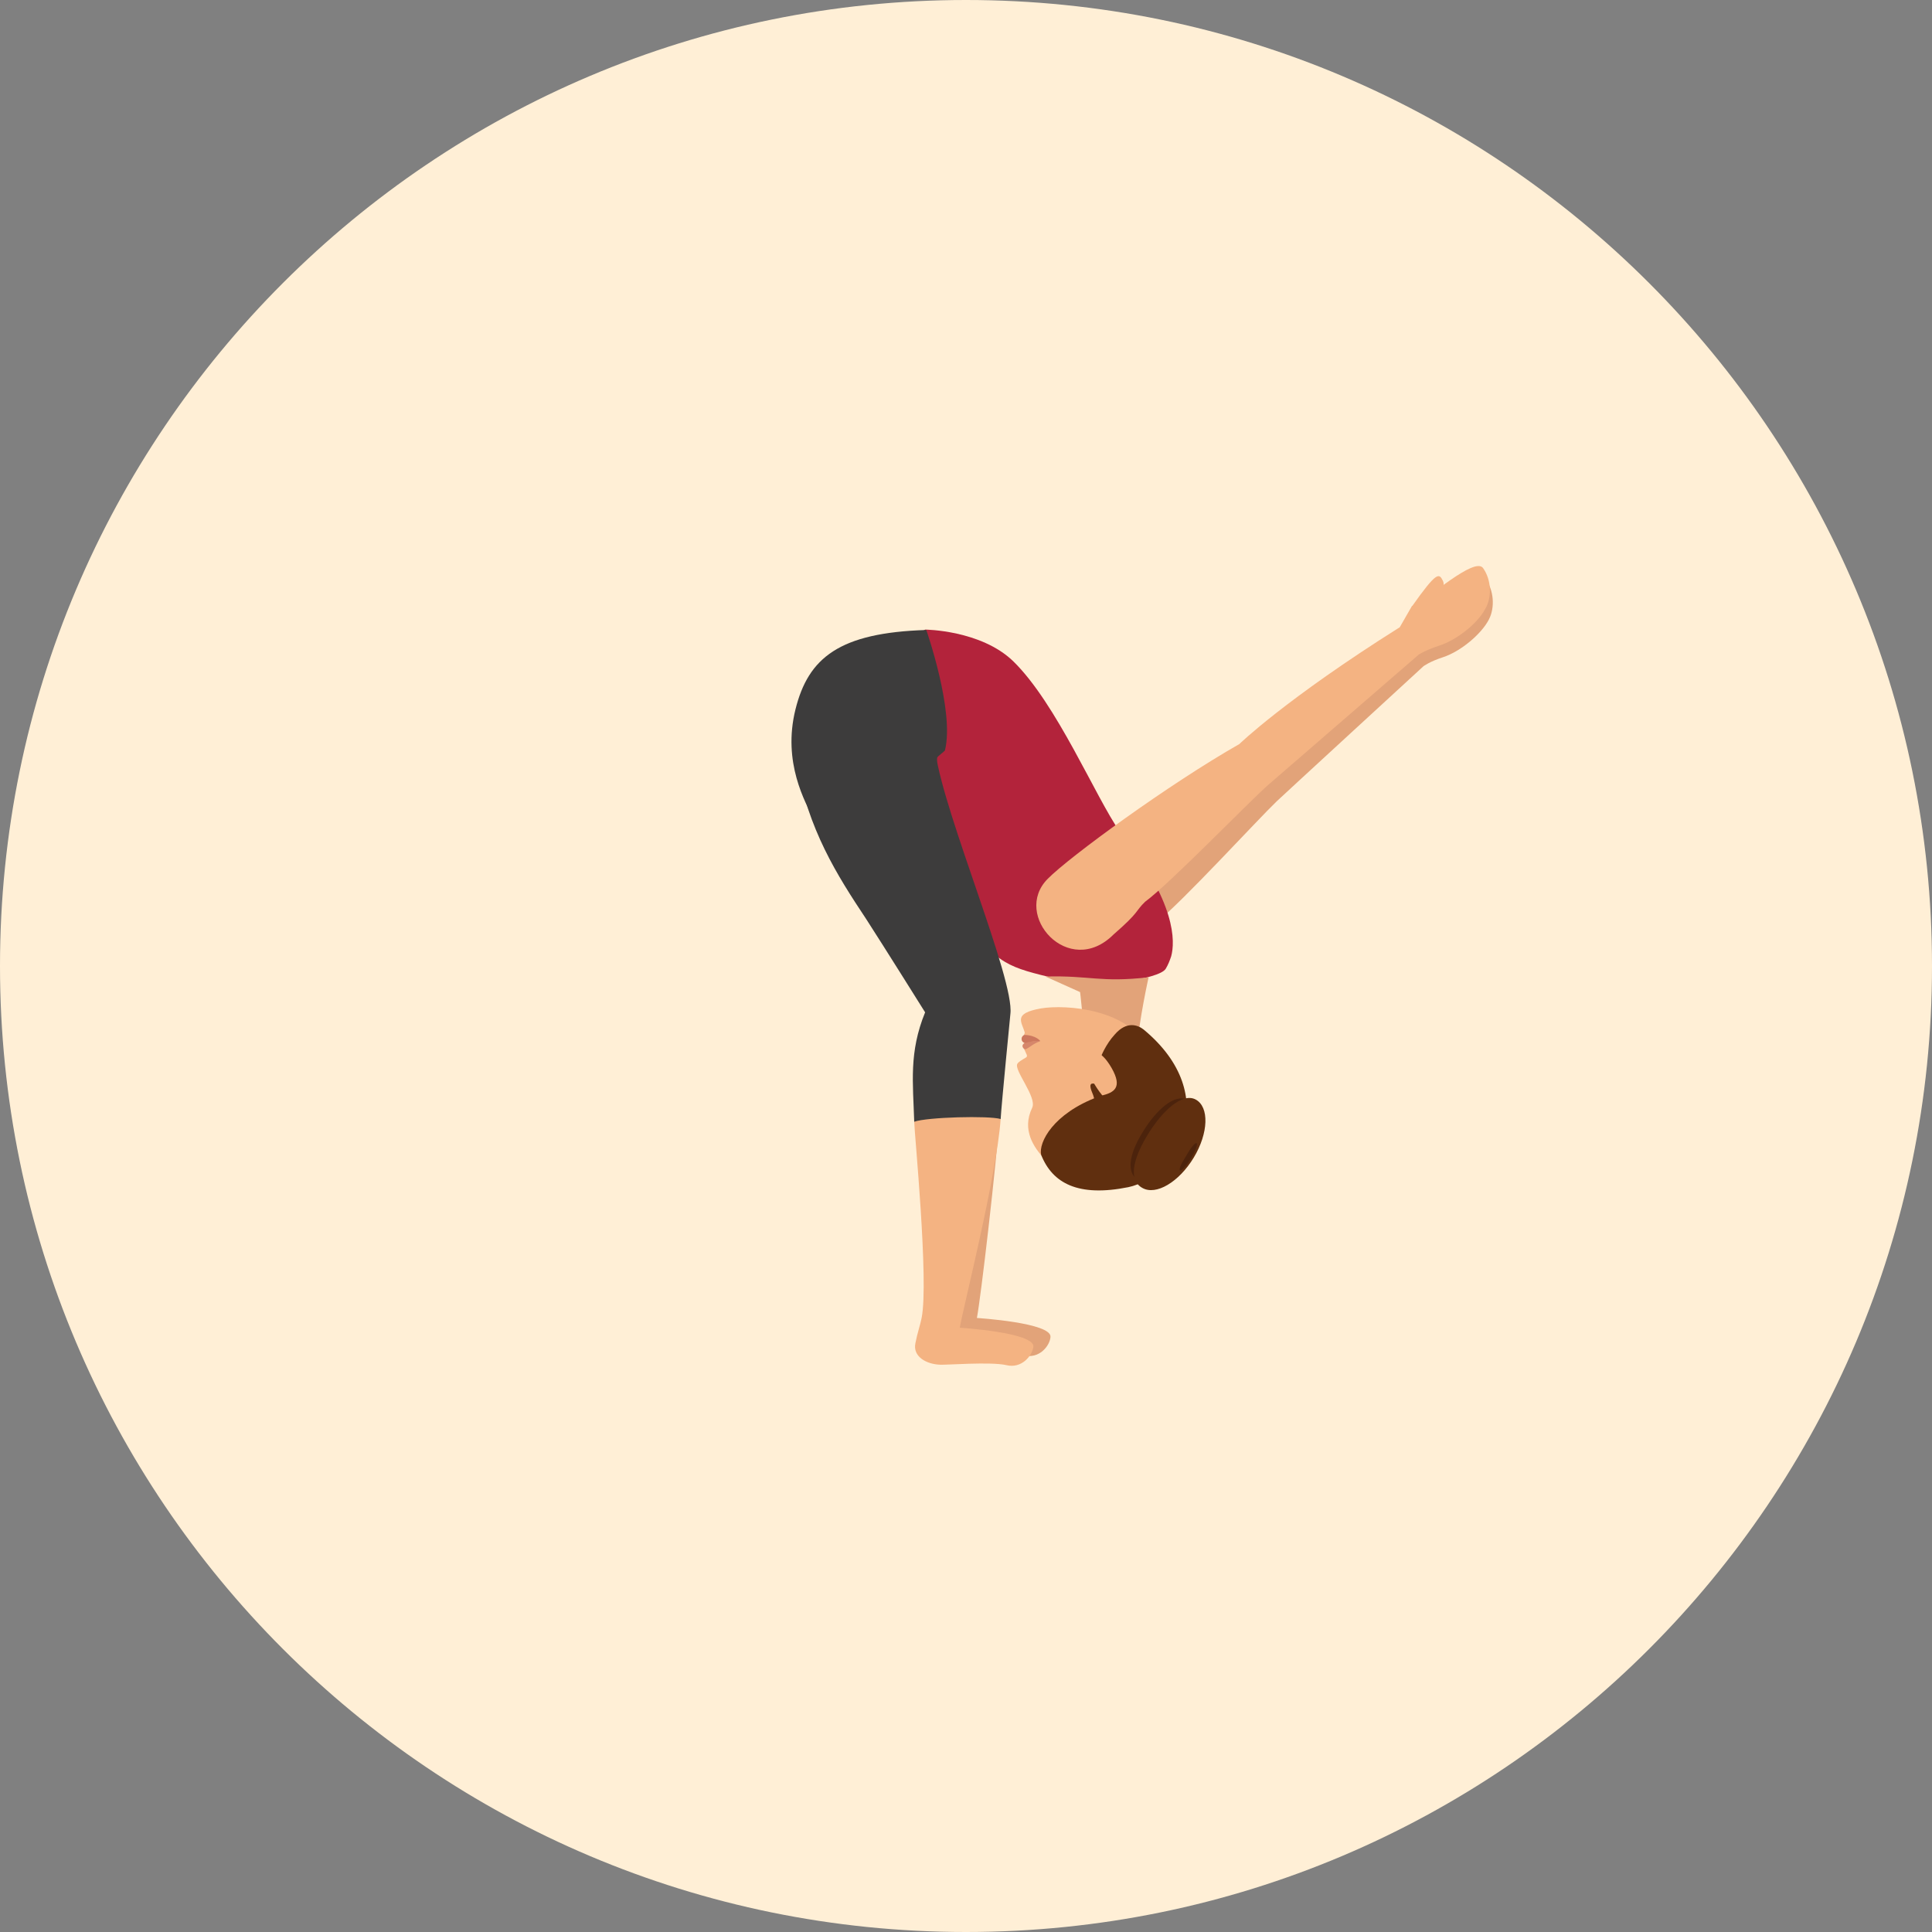 <?xml version="1.0" encoding="iso-8859-1"?>
<svg xmlns="http://www.w3.org/2000/svg" xmlns:xlink="http://www.w3.org/1999/xlink" id="Layer_1" x="0px" y="0px" viewBox="0 0 496.2 496.2" style="enable-background:new 0 0 496.2 496.2;" xml:space="preserve">
<rect x="0" y="0" width="496.2" height="496.2" fill="#808080" stroke="none"/>
<path style="fill:#FFEFD6;" d="M0,248.1C0,111.1,111.1,0,248.1,0s248.1,111.1,248.1,248.1S385.1,496.2,248.1,496.2S0,385.1,0,248.1z  "/>
<path style="fill:#E2A379;" d="M262.9,348.1c-4-0.9-15.4,0-16.9-0.1c-3.6-0.1-7.1-2.1-6.4-5.5c0.5-2.6,1.3-4.9,1.6-6.5  c1.9-9.4-5.7-48-5.8-50.4c-0.3-9.9,21.7-4.3,21.5-0.7c-1,14.4-5,48.4-6,53.6c0,0,19.3,1.2,18.9,4.9  C269.6,345.7,266.9,349.1,262.9,348.1z"/>
<path style="fill:#F4B382;" d="M258.4,350.6c-4-0.9-15.4,0-16.9-0.1c-3.6-0.1-7.1-2.1-6.4-5.5c0.5-2.6,1.3-4.9,1.6-6.5  c1.9-9.4-1.9-48-1.9-50.4c-0.3-9.9,22.4-4.3,22.2-0.7c-1,14.4-9.6,48.4-10.5,53.6c0,0,19.3,1.2,18.9,4.9  C265.1,348.2,262.4,351.6,258.4,350.6z"/>
<g>
	<path style="fill:#E2A379;" d="M381.4,148.5c-2.3-3-13.7,8.2-18,10.3l-2.9,5.5c-28.9,19.3-40.3,31.2-40.3,31.2   c-17.8,10.8-42.8,30.2-48.2,36.1c-9.1,9.6,6.2,25.6,17.3,13.8c6.6-6.1,5.3-6,7.9-8.7c6.2-4.8,25.7-26.1,30.7-30.9   c0.7-0.7,37.7-34.7,37.7-34.7s1.6-1.2,5-2.3c4.6-1.5,9.9-6,11.8-9.7C384,156,383.7,151.5,381.4,148.5z"/>
	<path style="fill:#E2A379;" d="M368.1,157.1c0,0,4.2-2.7,3-5.1c-1-2-1.6-2.6-7.8,6.8C363.3,158.8,364.4,159.9,368.1,157.1z"/>
</g>
<path style="fill:#B3233B;" d="M250.6,239.6c6.9,9.7,11.6,9.3,25.5,13c3.8,1,21.6-0.9,23.3-3.8c0.6-1,1-2,1.4-3.2  c1-3.7,1.4-13.8-13.2-32c-6.2-8.8-16.2-32.9-27.4-43.8c-8.3-8-22.6-8.1-22.6-8.1l-17.3,11.4c15.2,34.2,25.2,43.5,29.4,55.1  C249.7,228.3,248.6,236.8,250.6,239.6z"/>
<g>
	<path style="fill:#F4B382;" d="M380.9,145.9c-2.2-3-13.9,7.8-18.3,9.8l-3.1,5.4c-29.4,18.5-41.2,30-41.2,30   c-18.1,10.3-43.7,29-49.2,34.6c-9.3,9.3,5.4,25.8,16.9,14.3c6.8-5.9,5.5-5.9,8.1-8.4c6.4-4.7,26.4-25.4,31.6-30   c0.7-0.6,38.7-33.5,38.7-33.5s1.7-1.1,5-2.2c4.6-1.4,10-5.7,12-9.4C383.2,153.5,383.1,149,380.9,145.9z"/>
	<path style="fill:#F4B382;" d="M367.4,154.2c0,0,4.3-2.6,3.2-5c-1-2-1.5-2.6-8,6.6C362.5,155.7,363.5,156.9,367.4,154.2z"/>
</g>
<path style="fill:#E2A379;" d="M277.4,254.8c0,0,0.8,6.1,1.1,14.4l13.4,0.9c0.7-8.5,3.1-19.1,3.1-19.1c-12.5,1.4-14.9-0.5-26.5-0.2  L277.4,254.8z"/>
<path style="fill:#F4B382;" d="M265.1,284.5c-2.8,5.8,0.6,10.3,2.9,12.9c7.2,7.8,13.2,7.5,20.7,6c9.9-2.1,8.3-29,6.5-33.3  c-4.6-11-21.4-12.2-27.9-11.1c-7.2,1.3-4.9,3.4-4.1,6.2c0,0.1-0.2,0.6-0.2,0.6c0.2,1,0.5,2.3,0.1,3.8c0,0,0.4,0.8,0.6,1.3  c0.1,0.3,0.1,0.5-0.2,0.7c-1,0.6-1.9,1.1-2.2,1.6C260.3,274.8,266.4,281.8,265.1,284.5z"/>
<path style="fill:#D6876B;" d="M267.2,267.4c0,0-0.8-0.3-4,0.4c-0.4,0.3-1,0.8-0.2,1.6C263.6,269.9,265,268.1,267.2,267.4z"/>
<path style="fill:#CC785E;" d="M267.2,267.4c0,0-1-1.5-4.1-1.6c-0.4,0.1-0.7,0.6-0.7,0.8c-0.2,1,0.8,1.3,0.8,1.3  C266.4,267.1,267.2,267.4,267.2,267.4z"/>
<path style="fill:#602F0F;" d="M289.8,304.9c12.1-2.5,24.7-23.3,3.9-40.5c-1.4-1.1-4.3-2.3-7.4,1.3c-2.3,2.5-3.5,5.6-3.5,5.6  c-0.4,0.9-0.8,1.9-1.2,3c-0.4,1.2,1.6,7,0.4,7.4c-11.5,4.3-15.3,11.7-14.6,14.9C270.3,303.9,276.9,307.5,289.8,304.9z"/>
<path style="fill:#F4B382;" d="M285.5,274.3c-2.9-5-5.2-4.8-8.4-3.9l3.5,8l2.3,3C286.1,280.6,288.4,279.4,285.5,274.3z"/>
<path style="fill:#4C230C;" d="M305,282.5c3.3,1.8,3.2,8-0.2,13.7c-3.5,5.7-9,8.9-12.3,7c-3.3-1.8-2.6-6.6,0.9-12.3  C296.8,285.2,301.7,280.7,305,282.5z"/>
<g>
	<path style="fill:#602F0F;" d="M280.5,280.6c0.4,0.9,0.6,1.8,0.7,2.6c0.2,1,0.2,1.7,0.2,1.7l3.3-2c-0.1-0.5-0.2-1-0.3-1.6   c0,0-0.4,0.2-1,0.6c0,0,0.1,0,0.1-0.1c-0.6-0.7-1.5-1.8-2.5-3.5C280.9,278.4,279.3,277.7,280.5,280.6z"/>
	<path style="fill:#602F0F;" d="M307.1,282.4c3.5,1.9,3.3,8.6-0.5,14.9s-9.7,9.8-13.2,7.8c-3.5-1.9-2.6-7.1,1.2-13.4   C298.3,285.5,303.6,280.5,307.1,282.4z"/>
</g>
<path style="fill:#4C230C;" d="M307.3,293.6c0.4,0.2-0.2,1.9-1.4,3.9c-1.2,1.9-2.4,3.3-2.8,3.1c-0.4-0.2,0.2-1.6,1.4-3.5  C305.6,295.1,306.9,293.4,307.3,293.6z"/>
<g>
	<path style="fill:#3D3C3C;" d="M237.9,161.8c-22.3,0.7-30.3,7.1-33.6,20.4c-3.4,13.7,2.6,23.9,4.6,28.1c3.5,7.5,30.2,7.6,30.7,0.4   c0.3-5.9,0.7-11.3,1.1-16.1c0-0.3,1.9-1.6,2-1.9C245.2,182.6,237.9,161.8,237.9,161.8z"/>
	<path style="fill:#3D3C3C;" d="M237.6,260c-4.2,10.3-3.1,18.1-2.8,28.1c3.3-1.2,19.2-1.6,22.2-0.7c0.2-3.6,2.5-27,2.5-27   c1.1-8.8-16.9-50.9-19.2-66.9c-0.4-4.1-1.2-7.8-2-10.8c-1.6-5.9-32.6,4.8-33.9,12.9c3.3,17.7,10.4,28.9,18.1,40.5   C226.9,242.9,237.6,260,237.6,260z"/>
</g>
<g>
</g>
<g>
</g>
<g>
</g>
<g>
</g>
<g>
</g>
<g>
</g>
<g>
</g>
<g>
</g>
<g>
</g>
<g>
</g>
<g>
</g>
<g>
</g>
<g>
</g>
<g>
</g>
<g>
</g>
</svg>
